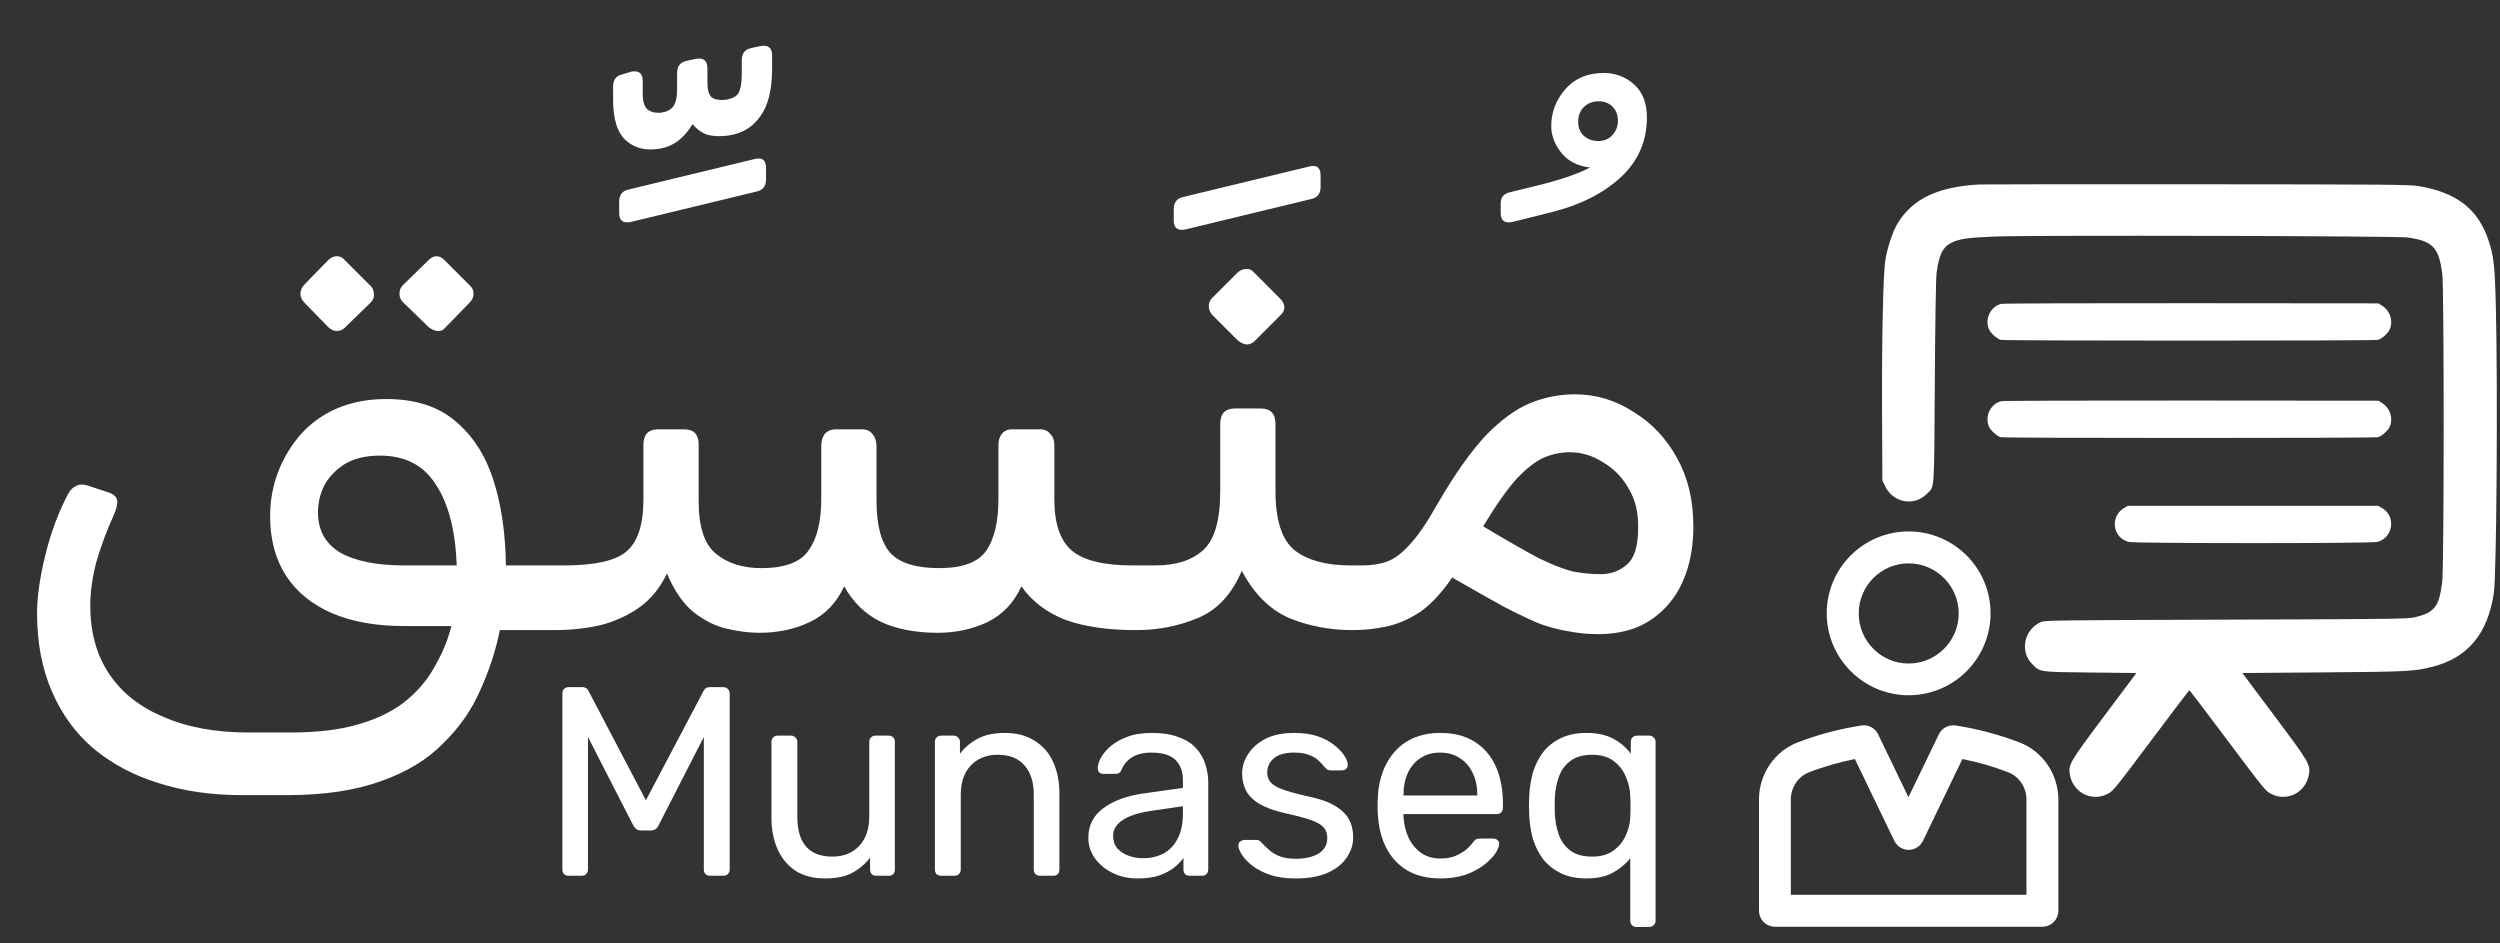 <svg width="334" height="126" viewBox="0 0 334 126" fill="none" xmlns="http://www.w3.org/2000/svg">
<rect x="0" y="0" width="334" height="126" fill="#333333" stroke="none"/>
<path d="M32.31 106.23C28.23 106.23 24.51 105.69 21.15 104.61C17.85 103.59 14.97 102.06 12.51 100.02C10.11 97.98 8.25 95.43 6.93 92.37C5.61 89.31 4.95 85.83 4.95 81.93C4.95 79.77 5.31 77.22 6.03 74.28C6.75 71.28 7.77 68.52 9.09 66C9.39 65.46 9.75 65.1 10.17 64.92C10.59 64.68 11.16 64.68 11.88 64.92L14.58 65.82C15.24 66.06 15.6 66.42 15.66 66.9C15.72 67.32 15.57 67.95 15.21 68.79C14.25 70.89 13.47 72.99 12.87 75.09C12.33 77.13 12.06 79.08 12.06 80.94C12.06 84.48 12.9 87.51 14.58 90.03C16.26 92.55 18.69 94.47 21.87 95.79C25.05 97.17 28.8 97.86 33.12 97.86H38.88C42.54 97.86 45.63 97.47 48.15 96.69C50.73 95.91 52.83 94.83 54.45 93.45C56.07 92.07 57.33 90.51 58.23 88.77C59.19 87.09 59.88 85.38 60.3 83.64H53.91C50.25 83.64 47.07 83.07 44.37 81.93C41.73 80.79 39.69 79.14 38.25 76.98C36.81 74.76 36.09 72.09 36.09 68.97C36.09 66.87 36.45 64.89 37.17 63.03C37.89 61.17 38.88 59.52 40.14 58.08C41.46 56.58 43.08 55.41 45 54.57C46.98 53.73 49.17 53.31 51.57 53.31C55.41 53.31 58.47 54.27 60.75 56.19C63.09 58.11 64.8 60.72 65.88 64.02C66.96 67.32 67.53 71.16 67.59 75.54H75.42C76.32 75.54 76.77 75.99 76.77 76.89V81.48C76.77 83.28 75.87 84.18 74.07 84.18H66.78C66.24 86.88 65.37 89.55 64.17 92.19C63.03 94.83 61.38 97.2 59.22 99.3C57.12 101.46 54.36 103.14 50.94 104.34C47.52 105.6 43.32 106.23 38.34 106.23H32.31ZM54 75.54H61.02C60.84 70.86 59.91 67.26 58.23 64.74C56.61 62.16 54.12 60.87 50.76 60.87C48.84 60.87 47.25 61.26 45.99 62.04C44.79 62.82 43.89 63.78 43.29 64.92C42.75 66.06 42.48 67.23 42.48 68.43C42.48 70.83 43.47 72.63 45.45 73.83C47.49 74.97 50.34 75.54 54 75.54ZM46.08 43.77C45.78 44.07 45.42 44.22 45 44.22C44.58 44.22 44.19 44.04 43.83 43.68L40.59 40.35C40.29 39.99 40.14 39.63 40.14 39.27C40.14 38.85 40.29 38.46 40.59 38.1L43.83 34.77C44.19 34.41 44.58 34.23 45 34.23C45.42 34.23 45.78 34.41 46.08 34.77L49.41 38.1C49.77 38.4 49.95 38.79 49.95 39.27C50.01 39.69 49.86 40.08 49.5 40.44L46.08 43.77ZM59.49 43.77C59.19 44.13 58.83 44.28 58.41 44.22C57.99 44.16 57.6 43.98 57.24 43.68L53.82 40.35C53.52 40.05 53.37 39.69 53.37 39.27C53.37 38.79 53.52 38.4 53.82 38.1L57.24 34.77C57.6 34.41 57.96 34.23 58.32 34.23C58.68 34.23 59.04 34.41 59.4 34.77L62.73 38.1C63.09 38.4 63.27 38.79 63.27 39.27C63.27 39.69 63.09 40.08 62.73 40.44L59.49 43.77ZM84.341 29.64C83.261 29.88 82.721 29.49 82.721 28.47V26.94C82.721 26.04 83.141 25.5 83.981 25.32L100.721 21.27C101.801 20.97 102.341 21.36 102.341 22.44V23.97C102.341 24.87 101.921 25.41 101.081 25.59L84.341 29.64ZM88.301 19.83C86.441 20.19 84.911 19.86 83.711 18.84C82.511 17.82 81.911 15.99 81.911 13.35V11.55C81.911 10.65 82.331 10.11 83.171 9.93L84.341 9.57C85.361 9.39 85.871 9.81 85.871 10.83V12.54C85.871 13.56 86.081 14.25 86.501 14.61C86.921 14.97 87.521 15.12 88.301 15.06C89.081 14.94 89.621 14.67 89.921 14.25C90.281 13.77 90.461 12.99 90.461 11.91V9.75C90.461 8.85 90.881 8.31 91.721 8.13L92.981 7.86C94.001 7.68 94.511 8.1 94.511 9.12V11.01C94.511 11.97 94.691 12.63 95.051 12.99C95.471 13.29 96.041 13.41 96.761 13.35C97.721 13.23 98.351 12.93 98.651 12.45C98.951 11.91 99.101 11.07 99.101 9.93V8.04C99.101 7.14 99.521 6.6 100.361 6.42L101.621 6.15C102.641 5.97 103.151 6.39 103.151 7.41V9.21C103.151 12.03 102.611 14.16 101.531 15.6C100.511 17.04 99.071 17.88 97.211 18.12C96.251 18.24 95.381 18.21 94.601 18.03C93.821 17.79 93.131 17.31 92.531 16.59C91.391 18.45 89.981 19.53 88.301 19.83ZM101.441 84.54C100.121 84.54 98.681 84.36 97.121 84C95.561 83.64 94.061 82.89 92.621 81.75C91.241 80.61 90.071 78.9 89.111 76.62C88.151 78.6 86.891 80.13 85.331 81.21C83.771 82.29 82.031 83.07 80.111 83.55C78.191 83.97 76.181 84.18 74.081 84.18C73.181 84.18 72.731 83.7 72.731 82.74V78.24C72.731 76.44 73.631 75.54 75.431 75.54C79.391 75.54 82.121 74.94 83.621 73.74C85.181 72.48 85.961 70.14 85.961 66.72V59.43C85.961 58.77 86.111 58.26 86.411 57.9C86.771 57.54 87.281 57.36 87.941 57.36H91.451C92.711 57.36 93.341 58.05 93.341 59.43V66.99C93.341 70.41 94.121 72.75 95.681 74.01C97.241 75.27 99.251 75.9 101.711 75.9C104.831 75.9 106.931 75.12 108.011 73.56C109.151 72 109.721 69.69 109.721 66.63V59.61C109.721 58.95 109.871 58.41 110.171 57.99C110.531 57.57 111.041 57.36 111.701 57.36H115.121C115.781 57.36 116.261 57.57 116.561 57.99C116.921 58.41 117.101 58.95 117.101 59.61V66.9C117.101 70.2 117.731 72.54 118.991 73.92C120.251 75.24 122.411 75.9 125.471 75.9C128.591 75.9 130.691 75.12 131.771 73.56C132.851 72 133.391 69.69 133.391 66.63V59.43C133.391 58.83 133.541 58.35 133.841 57.99C134.141 57.57 134.591 57.36 135.191 57.36H138.971C139.571 57.36 140.021 57.57 140.321 57.99C140.681 58.35 140.861 58.83 140.861 59.43V66.72C140.861 69.96 141.641 72.24 143.201 73.56C144.761 74.88 147.461 75.54 151.301 75.54H153.191C154.091 75.54 154.541 75.99 154.541 76.89V81.48C154.541 83.28 153.611 84.18 151.751 84.18C148.031 84.18 144.911 83.73 142.391 82.83C139.871 81.87 137.891 80.37 136.451 78.33C135.491 80.49 133.991 82.08 131.951 83.1C129.911 84.06 127.691 84.54 125.291 84.54C122.351 84.54 119.831 84.06 117.731 83.1C115.631 82.08 113.981 80.49 112.781 78.33C111.761 80.55 110.231 82.14 108.191 83.1C106.211 84.06 103.961 84.54 101.441 84.54ZM158.433 30.64C157.353 30.88 156.813 30.49 156.813 29.47V27.94C156.813 27.04 157.233 26.5 158.073 26.32L174.813 22.27C175.893 21.97 176.433 22.36 176.433 23.44V24.97C176.433 25.87 176.013 26.41 175.173 26.59L158.433 30.64ZM151.864 84.18C150.964 84.18 150.514 83.7 150.514 82.74V78.24C150.514 76.44 151.414 75.54 153.214 75.54H154.384C157.144 75.54 159.274 74.85 160.774 73.47C162.274 72.09 163.024 69.48 163.024 65.64V56.64C163.024 55.26 163.684 54.57 165.004 54.57H168.424C169.744 54.57 170.404 55.26 170.404 56.64V65.64C170.404 69.54 171.274 72.18 173.014 73.56C174.754 74.88 177.214 75.54 180.394 75.54H182.014C182.914 75.54 183.364 75.99 183.364 76.89V81.48C183.364 83.28 182.464 84.18 180.664 84.18C177.664 84.18 174.844 83.64 172.204 82.56C169.624 81.42 167.524 79.32 165.904 76.26C164.584 79.38 162.634 81.48 160.054 82.56C157.474 83.64 154.744 84.18 151.864 84.18ZM167.614 45.57C167.314 45.87 166.954 46.02 166.534 46.02C166.114 45.96 165.724 45.78 165.364 45.48L161.944 42.06C161.644 41.7 161.494 41.31 161.494 40.89C161.494 40.47 161.644 40.11 161.944 39.81L165.364 36.39C165.724 36.09 166.084 35.94 166.444 35.94C166.864 35.88 167.224 36.03 167.524 36.39L170.944 39.81C171.784 40.65 171.814 41.43 171.034 42.15L167.614 45.57ZM202.115 29.64C201.035 29.88 200.495 29.49 200.495 28.47V27.12C200.495 26.34 200.915 25.86 201.755 25.68L205.805 24.69C207.905 24.15 209.615 23.61 210.935 23.07C212.255 22.53 213.485 21.87 214.625 21.09L215.885 22.08C215.345 22.32 214.565 22.44 213.545 22.44C211.445 22.44 209.855 21.84 208.775 20.64C207.755 19.44 207.245 18.18 207.245 16.86C207.245 15 207.875 13.35 209.135 11.91C210.395 10.47 212.105 9.75 214.265 9.75C215.825 9.75 217.175 10.26 218.315 11.28C219.455 12.3 220.025 13.77 220.025 15.69C220.025 18.87 218.855 21.54 216.515 23.7C214.175 25.86 211.055 27.42 207.155 28.38L202.115 29.64ZM213.545 18.84C214.325 18.84 214.955 18.57 215.435 18.03C215.915 17.49 216.155 16.86 216.155 16.14C216.155 15.36 215.915 14.73 215.435 14.25C214.955 13.77 214.325 13.53 213.545 13.53C212.765 13.53 212.105 13.8 211.565 14.34C211.085 14.82 210.845 15.48 210.845 16.32C210.845 17.04 211.085 17.64 211.565 18.12C212.105 18.6 212.765 18.84 213.545 18.84ZM213.543 84.72C212.163 84.72 210.873 84.6 209.673 84.36C208.473 84.18 207.183 83.85 205.803 83.37C204.483 82.83 202.893 82.08 201.033 81.12C199.173 80.1 196.833 78.78 194.013 77.16C192.573 79.26 191.103 80.82 189.603 81.84C188.103 82.8 186.603 83.43 185.103 83.73C183.663 84.03 182.193 84.18 180.693 84.18C179.793 84.18 179.343 83.73 179.343 82.83V78.24C179.343 76.44 180.243 75.54 182.043 75.54C183.303 75.54 184.413 75.36 185.373 75C186.333 74.64 187.323 73.89 188.343 72.75C189.423 71.61 190.653 69.81 192.033 67.35C194.373 63.33 196.533 60.27 198.513 58.17C200.553 56.07 202.533 54.63 204.453 53.85C206.373 53.07 208.353 52.68 210.393 52.68C213.213 52.68 215.823 53.46 218.223 55.02C220.683 56.52 222.633 58.59 224.073 61.23C225.513 63.81 226.233 66.84 226.233 70.32C226.233 72.54 225.933 74.55 225.333 76.35C224.733 78.15 223.863 79.68 222.723 80.94C221.583 82.2 220.233 83.16 218.673 83.82C217.113 84.42 215.403 84.72 213.543 84.72ZM213.813 76.71C215.193 76.71 216.363 76.29 217.323 75.45C218.343 74.61 218.853 72.99 218.853 70.59C218.913 68.55 218.493 66.78 217.593 65.28C216.753 63.78 215.613 62.61 214.173 61.77C212.793 60.87 211.293 60.42 209.673 60.42C208.533 60.42 207.393 60.66 206.253 61.14C205.173 61.62 203.973 62.55 202.653 63.93C201.393 65.31 199.893 67.44 198.153 70.32C201.273 72.18 203.733 73.59 205.533 74.55C207.393 75.45 208.923 76.05 210.123 76.35C211.383 76.59 212.613 76.71 213.813 76.71Z" fill="white"/>
<path d="M75.96 117C75.72 117 75.516 116.928 75.348 116.784C75.204 116.616 75.132 116.412 75.132 116.172V92.664C75.132 92.4 75.204 92.196 75.348 92.052C75.516 91.884 75.72 91.8 75.96 91.8H77.76C78.048 91.8 78.264 91.872 78.408 92.016C78.552 92.16 78.636 92.28 78.66 92.376L86.292 106.92L93.96 92.376C94.008 92.28 94.092 92.16 94.212 92.016C94.356 91.872 94.572 91.8 94.86 91.8H96.624C96.888 91.8 97.092 91.884 97.236 92.052C97.404 92.196 97.488 92.4 97.488 92.664V116.172C97.488 116.412 97.404 116.616 97.236 116.784C97.092 116.928 96.888 117 96.624 117H94.86C94.62 117 94.416 116.928 94.248 116.784C94.104 116.616 94.032 116.412 94.032 116.172V98.46L88.02 110.196C87.924 110.436 87.78 110.628 87.588 110.772C87.396 110.892 87.156 110.952 86.868 110.952H85.752C85.44 110.952 85.188 110.892 84.996 110.772C84.828 110.628 84.684 110.436 84.564 110.196L78.552 98.46V116.172C78.552 116.412 78.468 116.616 78.3 116.784C78.156 116.928 77.964 117 77.724 117H75.96ZM110.23 117.36C108.694 117.36 107.386 117.024 106.306 116.352C105.25 115.656 104.446 114.696 103.894 113.472C103.342 112.248 103.066 110.844 103.066 109.26V99.108C103.066 98.868 103.138 98.676 103.282 98.532C103.45 98.364 103.654 98.28 103.894 98.28H105.694C105.934 98.28 106.126 98.364 106.27 98.532C106.438 98.676 106.522 98.868 106.522 99.108V109.08C106.522 112.656 108.082 114.444 111.202 114.444C112.69 114.444 113.878 113.976 114.766 113.04C115.678 112.08 116.134 110.76 116.134 109.08V99.108C116.134 98.868 116.206 98.676 116.35 98.532C116.518 98.364 116.722 98.28 116.962 98.28H118.726C118.99 98.28 119.194 98.364 119.338 98.532C119.482 98.676 119.554 98.868 119.554 99.108V116.172C119.554 116.412 119.482 116.616 119.338 116.784C119.194 116.928 118.99 117 118.726 117H117.07C116.83 117 116.626 116.928 116.458 116.784C116.314 116.616 116.242 116.412 116.242 116.172V114.588C115.594 115.428 114.802 116.1 113.866 116.604C112.954 117.108 111.742 117.36 110.23 117.36ZM125.73 117C125.49 117 125.286 116.928 125.118 116.784C124.974 116.616 124.902 116.412 124.902 116.172V99.108C124.902 98.868 124.974 98.676 125.118 98.532C125.286 98.364 125.49 98.28 125.73 98.28H127.422C127.662 98.28 127.854 98.364 127.998 98.532C128.166 98.676 128.25 98.868 128.25 99.108V100.692C128.874 99.876 129.654 99.216 130.59 98.712C131.55 98.184 132.774 97.92 134.262 97.92C135.822 97.92 137.142 98.268 138.222 98.964C139.326 99.636 140.154 100.584 140.706 101.808C141.258 103.008 141.534 104.412 141.534 106.02V116.172C141.534 116.412 141.462 116.616 141.318 116.784C141.174 116.928 140.982 117 140.742 117H138.942C138.702 117 138.498 116.928 138.33 116.784C138.186 116.616 138.114 116.412 138.114 116.172V106.2C138.114 104.52 137.706 103.212 136.89 102.276C136.074 101.316 134.874 100.836 133.29 100.836C131.802 100.836 130.602 101.316 129.69 102.276C128.802 103.212 128.358 104.52 128.358 106.2V116.172C128.358 116.412 128.274 116.616 128.106 116.784C127.962 116.928 127.77 117 127.53 117H125.73ZM151.954 117.36C150.754 117.36 149.662 117.12 148.678 116.64C147.694 116.16 146.902 115.512 146.302 114.696C145.702 113.88 145.402 112.956 145.402 111.924C145.402 110.268 146.074 108.948 147.418 107.964C148.762 106.98 150.514 106.332 152.674 106.02L158.038 105.264V104.22C158.038 103.068 157.702 102.168 157.03 101.52C156.382 100.872 155.314 100.548 153.826 100.548C152.746 100.548 151.87 100.764 151.198 101.196C150.55 101.628 150.094 102.18 149.83 102.852C149.686 103.212 149.434 103.392 149.074 103.392H147.454C147.19 103.392 146.986 103.32 146.842 103.176C146.722 103.008 146.662 102.816 146.662 102.6C146.662 102.24 146.794 101.796 147.058 101.268C147.346 100.74 147.778 100.224 148.354 99.72C148.93 99.216 149.662 98.796 150.55 98.46C151.462 98.1 152.566 97.92 153.862 97.92C155.302 97.92 156.514 98.112 157.498 98.496C158.482 98.856 159.25 99.348 159.802 99.972C160.378 100.596 160.786 101.304 161.026 102.096C161.29 102.888 161.422 103.692 161.422 104.508V116.172C161.422 116.412 161.338 116.616 161.17 116.784C161.026 116.928 160.834 117 160.594 117H158.938C158.674 117 158.47 116.928 158.326 116.784C158.182 116.616 158.11 116.412 158.11 116.172V114.624C157.798 115.056 157.378 115.488 156.85 115.92C156.322 116.328 155.662 116.676 154.87 116.964C154.078 117.228 153.106 117.36 151.954 117.36ZM152.71 114.66C153.694 114.66 154.594 114.456 155.41 114.048C156.226 113.616 156.862 112.956 157.318 112.068C157.798 111.18 158.038 110.064 158.038 108.72V107.712L153.862 108.324C152.158 108.564 150.874 108.972 150.01 109.548C149.146 110.1 148.714 110.808 148.714 111.672C148.714 112.344 148.906 112.908 149.29 113.364C149.698 113.796 150.202 114.12 150.802 114.336C151.426 114.552 152.062 114.66 152.71 114.66ZM173.078 117.36C171.734 117.36 170.582 117.192 169.622 116.856C168.662 116.52 167.882 116.112 167.282 115.632C166.682 115.152 166.226 114.672 165.914 114.192C165.626 113.712 165.47 113.328 165.446 113.04C165.422 112.776 165.506 112.572 165.698 112.428C165.89 112.284 166.082 112.212 166.274 112.212H167.858C168.002 112.212 168.11 112.236 168.182 112.284C168.278 112.308 168.398 112.404 168.542 112.572C168.854 112.908 169.202 113.244 169.586 113.58C169.97 113.916 170.438 114.192 170.99 114.408C171.566 114.624 172.274 114.732 173.114 114.732C174.338 114.732 175.346 114.504 176.138 114.048C176.93 113.568 177.326 112.872 177.326 111.96C177.326 111.36 177.158 110.88 176.822 110.52C176.51 110.16 175.934 109.836 175.094 109.548C174.278 109.26 173.15 108.96 171.71 108.648C170.27 108.312 169.13 107.904 168.29 107.424C167.45 106.92 166.85 106.332 166.49 105.66C166.13 104.964 165.95 104.184 165.95 103.32C165.95 102.432 166.214 101.58 166.742 100.764C167.27 99.924 168.038 99.24 169.046 98.712C170.078 98.184 171.362 97.92 172.898 97.92C174.146 97.92 175.214 98.076 176.102 98.388C176.99 98.7 177.722 99.096 178.298 99.576C178.874 100.032 179.306 100.488 179.594 100.944C179.882 101.4 180.038 101.784 180.062 102.096C180.086 102.336 180.014 102.54 179.846 102.708C179.678 102.852 179.486 102.924 179.27 102.924H177.758C177.59 102.924 177.446 102.888 177.326 102.816C177.23 102.744 177.134 102.66 177.038 102.564C176.798 102.252 176.51 101.94 176.174 101.628C175.862 101.316 175.442 101.064 174.914 100.872C174.41 100.656 173.738 100.548 172.898 100.548C171.698 100.548 170.798 100.8 170.198 101.304C169.598 101.808 169.298 102.444 169.298 103.212C169.298 103.668 169.43 104.076 169.694 104.436C169.958 104.796 170.462 105.12 171.206 105.408C171.95 105.696 173.054 106.008 174.518 106.344C176.102 106.656 177.35 107.076 178.262 107.604C179.174 108.132 179.822 108.744 180.206 109.44C180.59 110.136 180.782 110.94 180.782 111.852C180.782 112.86 180.482 113.784 179.882 114.624C179.306 115.464 178.442 116.136 177.29 116.64C176.162 117.12 174.758 117.36 173.078 117.36ZM192.401 117.36C189.929 117.36 187.961 116.604 186.497 115.092C185.033 113.556 184.229 111.468 184.085 108.828C184.061 108.516 184.049 108.12 184.049 107.64C184.049 107.136 184.061 106.728 184.085 106.416C184.181 104.712 184.577 103.224 185.273 101.952C185.969 100.656 186.917 99.66 188.117 98.964C189.341 98.268 190.769 97.92 192.401 97.92C194.225 97.92 195.749 98.304 196.973 99.072C198.221 99.84 199.169 100.932 199.817 102.348C200.465 103.764 200.789 105.42 200.789 107.316V107.928C200.789 108.192 200.705 108.396 200.537 108.54C200.393 108.684 200.201 108.756 199.961 108.756H187.505C187.505 108.78 187.505 108.828 187.505 108.9C187.505 108.972 187.505 109.032 187.505 109.08C187.553 110.064 187.769 110.988 188.153 111.852C188.537 112.692 189.089 113.376 189.809 113.904C190.529 114.432 191.393 114.696 192.401 114.696C193.265 114.696 193.985 114.564 194.561 114.3C195.137 114.036 195.605 113.748 195.965 113.436C196.325 113.1 196.565 112.848 196.685 112.68C196.901 112.368 197.069 112.188 197.189 112.14C197.309 112.068 197.501 112.032 197.765 112.032H199.493C199.733 112.032 199.925 112.104 200.069 112.248C200.237 112.368 200.309 112.548 200.285 112.788C200.261 113.148 200.069 113.592 199.709 114.12C199.349 114.624 198.833 115.128 198.161 115.632C197.489 116.136 196.673 116.556 195.713 116.892C194.753 117.204 193.649 117.36 192.401 117.36ZM187.505 106.272H197.369V106.164C197.369 105.084 197.165 104.124 196.757 103.284C196.373 102.444 195.809 101.784 195.065 101.304C194.321 100.8 193.433 100.548 192.401 100.548C191.369 100.548 190.481 100.8 189.737 101.304C189.017 101.784 188.465 102.444 188.081 103.284C187.697 104.124 187.505 105.084 187.505 106.164V106.272ZM218.63 123.84C218.366 123.84 218.162 123.756 218.018 123.588C217.874 123.444 217.802 123.252 217.802 123.012V114.66C217.202 115.428 216.422 116.076 215.462 116.604C214.526 117.108 213.362 117.36 211.97 117.36C210.65 117.36 209.51 117.132 208.55 116.676C207.59 116.196 206.798 115.572 206.174 114.804C205.574 114.012 205.118 113.112 204.806 112.104C204.518 111.072 204.35 109.992 204.302 108.864C204.278 108.48 204.266 108.072 204.266 107.64C204.266 107.208 204.278 106.8 204.302 106.416C204.35 105.264 204.518 104.184 204.806 103.176C205.118 102.168 205.574 101.268 206.174 100.476C206.798 99.684 207.59 99.06 208.55 98.604C209.51 98.148 210.65 97.92 211.97 97.92C213.41 97.92 214.61 98.184 215.57 98.712C216.53 99.24 217.298 99.9 217.874 100.692V99.108C217.874 98.868 217.946 98.676 218.09 98.532C218.258 98.364 218.462 98.28 218.702 98.28H220.358C220.598 98.28 220.79 98.364 220.934 98.532C221.102 98.676 221.186 98.868 221.186 99.108V123.012C221.186 123.252 221.102 123.444 220.934 123.588C220.79 123.756 220.598 123.84 220.358 123.84H218.63ZM212.726 114.444C213.878 114.444 214.814 114.18 215.534 113.652C216.278 113.124 216.83 112.452 217.19 111.636C217.574 110.82 217.778 109.992 217.802 109.152C217.826 108.744 217.838 108.276 217.838 107.748C217.838 107.22 217.826 106.764 217.802 106.38C217.778 105.492 217.586 104.628 217.226 103.788C216.866 102.924 216.314 102.216 215.57 101.664C214.85 101.112 213.902 100.836 212.726 100.836C211.502 100.836 210.53 101.112 209.81 101.664C209.09 102.192 208.574 102.9 208.262 103.788C207.95 104.652 207.77 105.588 207.722 106.596C207.698 107.292 207.698 107.988 207.722 108.684C207.77 109.692 207.95 110.64 208.262 111.528C208.574 112.392 209.09 113.1 209.81 113.652C210.53 114.18 211.502 114.444 212.726 114.444Z" fill="white"/>
<path d="M244.305 81.943C244.305 76.05 249.088 71.255 254.994 71.255C260.899 71.255 265.682 76.038 265.682 81.943C265.682 87.849 260.887 92.632 254.994 92.632C249.113 92.632 244.305 87.836 244.305 81.943ZM248.074 81.956C248.074 85.781 251.166 88.901 254.994 88.901C258.82 88.901 261.938 85.782 261.938 81.956C261.938 78.13 258.82 75.011 254.994 75.011C251.166 75.011 248.074 78.131 248.074 81.956Z" fill="white" stroke="white" stroke-width="0.509"/>
<path d="M268.351 102.924C266.369 102.161 264.322 101.564 262.225 101.157L262.032 101.12L261.947 101.297L256.683 112.215L256.682 112.216C256.371 112.872 255.717 113.283 254.994 113.283C254.274 113.283 253.629 112.874 253.304 112.214L248.041 101.297L247.955 101.118L247.76 101.158C245.667 101.589 243.596 102.161 241.637 102.924C240.058 103.518 238.999 105.079 238.999 106.797V119.546V119.8H239.254H270.721H270.734H270.989V119.546V106.797C270.989 105.079 269.929 103.518 268.351 102.924ZM269.684 99.411C272.713 100.559 274.721 103.517 274.745 106.798V121.679C274.745 122.723 273.901 123.557 272.867 123.557H237.133C236.088 123.557 235.255 122.713 235.255 121.679V106.797C235.255 103.518 237.287 100.559 240.279 99.411C242.963 98.382 245.811 97.63 248.709 97.178L248.711 97.178C249.533 97.044 250.332 97.466 250.687 98.21L254.739 106.617L254.968 107.093L255.198 106.618L259.262 98.211L259.263 98.21C259.617 97.469 260.427 97.056 261.241 97.178C264.152 97.63 266.987 98.382 269.684 99.411Z" fill="white"/>
<path d="M268.351 102.924C266.369 102.161 264.322 101.564 262.225 101.157L262.032 101.12L261.947 101.297L256.683 112.215L256.682 112.216C256.371 112.872 255.717 113.283 254.994 113.283C254.274 113.283 253.629 112.874 253.304 112.214L248.041 101.297L247.955 101.118L247.76 101.158C245.667 101.589 243.596 102.161 241.637 102.924C240.058 103.518 238.999 105.079 238.999 106.797V119.546V119.8H239.254H270.721H270.734H270.989V119.546V106.797C270.989 105.079 269.929 103.518 268.351 102.924ZM268.351 102.924L268.35 102.923M269.684 99.411C272.713 100.559 274.721 103.517 274.745 106.798V121.679C274.745 122.723 273.901 123.557 272.867 123.557H237.133C236.088 123.557 235.255 122.713 235.255 121.679V106.797C235.255 103.518 237.287 100.559 240.279 99.411C242.963 98.382 245.811 97.63 248.709 97.178L248.711 97.178C249.533 97.044 250.332 97.466 250.687 98.21L254.739 106.617L254.968 107.093L255.198 106.618L259.262 98.211L259.263 98.21C259.617 97.469 260.427 97.056 261.241 97.178C264.152 97.63 266.987 98.382 269.684 99.411Z" stroke="white" stroke-width="0.509"/>
<mask id="mask0_331_110" style="mask-type:luminance" maskUnits="userSpaceOnUse" x="251" y="24" width="83" height="83">
<path d="M334 24H251V107H334V24Z" fill="white"/>
</mask>
<g mask="url(#mask0_331_110)">
<path fill-rule="evenodd" clip-rule="evenodd" d="M264.418 24.644C258.847 24.965 255.496 26.57 253.504 29.873C252.881 30.905 252.169 33.025 251.898 34.652C251.583 36.544 251.393 45.296 251.443 55.622L251.484 64.186L251.873 64.978C252.966 67.204 255.72 67.687 257.451 65.956C258.474 64.934 258.391 66.118 258.489 51.113C258.543 42.956 258.636 37.177 258.725 36.489C259.027 34.151 259.516 33.081 260.537 32.525C261.672 31.907 262.704 31.752 266.723 31.596C271.647 31.405 320.208 31.52 321.661 31.726C325.023 32.204 325.836 33.057 326.29 36.588C326.54 38.528 326.533 75.617 326.283 77.699C325.881 81.039 325.274 81.835 322.647 82.462C321.69 82.69 319.942 82.712 297.411 82.784C274.487 82.857 273.173 82.874 272.649 83.11C270.413 84.117 269.813 87.014 271.49 88.708C272.58 89.809 272.308 89.769 279.245 89.847L285.425 89.916L281.152 95.619C276.533 101.783 276.315 102.151 276.526 103.443C276.92 105.859 279.395 107.155 281.552 106.076C282.309 105.698 282.485 105.482 287.382 98.948C290.159 95.243 292.462 92.211 292.5 92.211C292.538 92.211 294.841 95.243 297.618 98.948C302.515 105.482 302.691 105.698 303.448 106.076C305.605 107.155 308.08 105.859 308.474 103.443C308.685 102.151 308.467 101.783 303.848 95.619L299.575 89.916L310.389 89.831C321.738 89.743 322.512 89.703 324.981 89.078C329.681 87.888 332.358 84.682 333.173 79.264C333.544 76.803 333.722 51.938 333.447 41.015C333.306 35.417 333.164 34.159 332.425 31.995C331.028 27.904 328.154 25.697 323.141 24.866C321.887 24.658 319.11 24.635 293.468 24.618C277.909 24.608 264.837 24.62 264.418 24.644ZM267.374 40.593C265.952 40.935 265.137 42.586 265.712 43.961C265.936 44.498 266.768 45.259 267.291 45.405C267.785 45.543 317.215 45.543 317.709 45.405C318.232 45.259 319.064 44.498 319.288 43.961C319.735 42.891 319.328 41.564 318.355 40.92L317.766 40.531L292.787 40.509C279.048 40.498 267.612 40.535 267.374 40.593ZM267.374 53.596C265.952 53.938 265.137 55.589 265.712 56.965C265.936 57.502 266.768 58.262 267.291 58.408C267.785 58.547 317.215 58.547 317.709 58.408C318.232 58.262 319.064 57.502 319.288 56.965C319.735 55.894 319.328 54.568 318.355 53.924L317.766 53.534L292.787 53.513C279.048 53.501 267.612 53.538 267.374 53.596ZM283.731 67.902C283.194 68.23 282.801 68.748 282.631 69.354C282.461 69.959 282.526 70.607 282.814 71.166C283.135 71.796 283.641 72.188 284.407 72.4C285.179 72.614 316.826 72.617 317.596 72.403C318.353 72.193 318.876 71.769 319.199 71.102C319.764 69.935 319.374 68.544 318.308 67.919L317.722 67.575L300.995 67.576H284.269L283.731 67.902Z" fill="white"/>
</g>
</svg>
